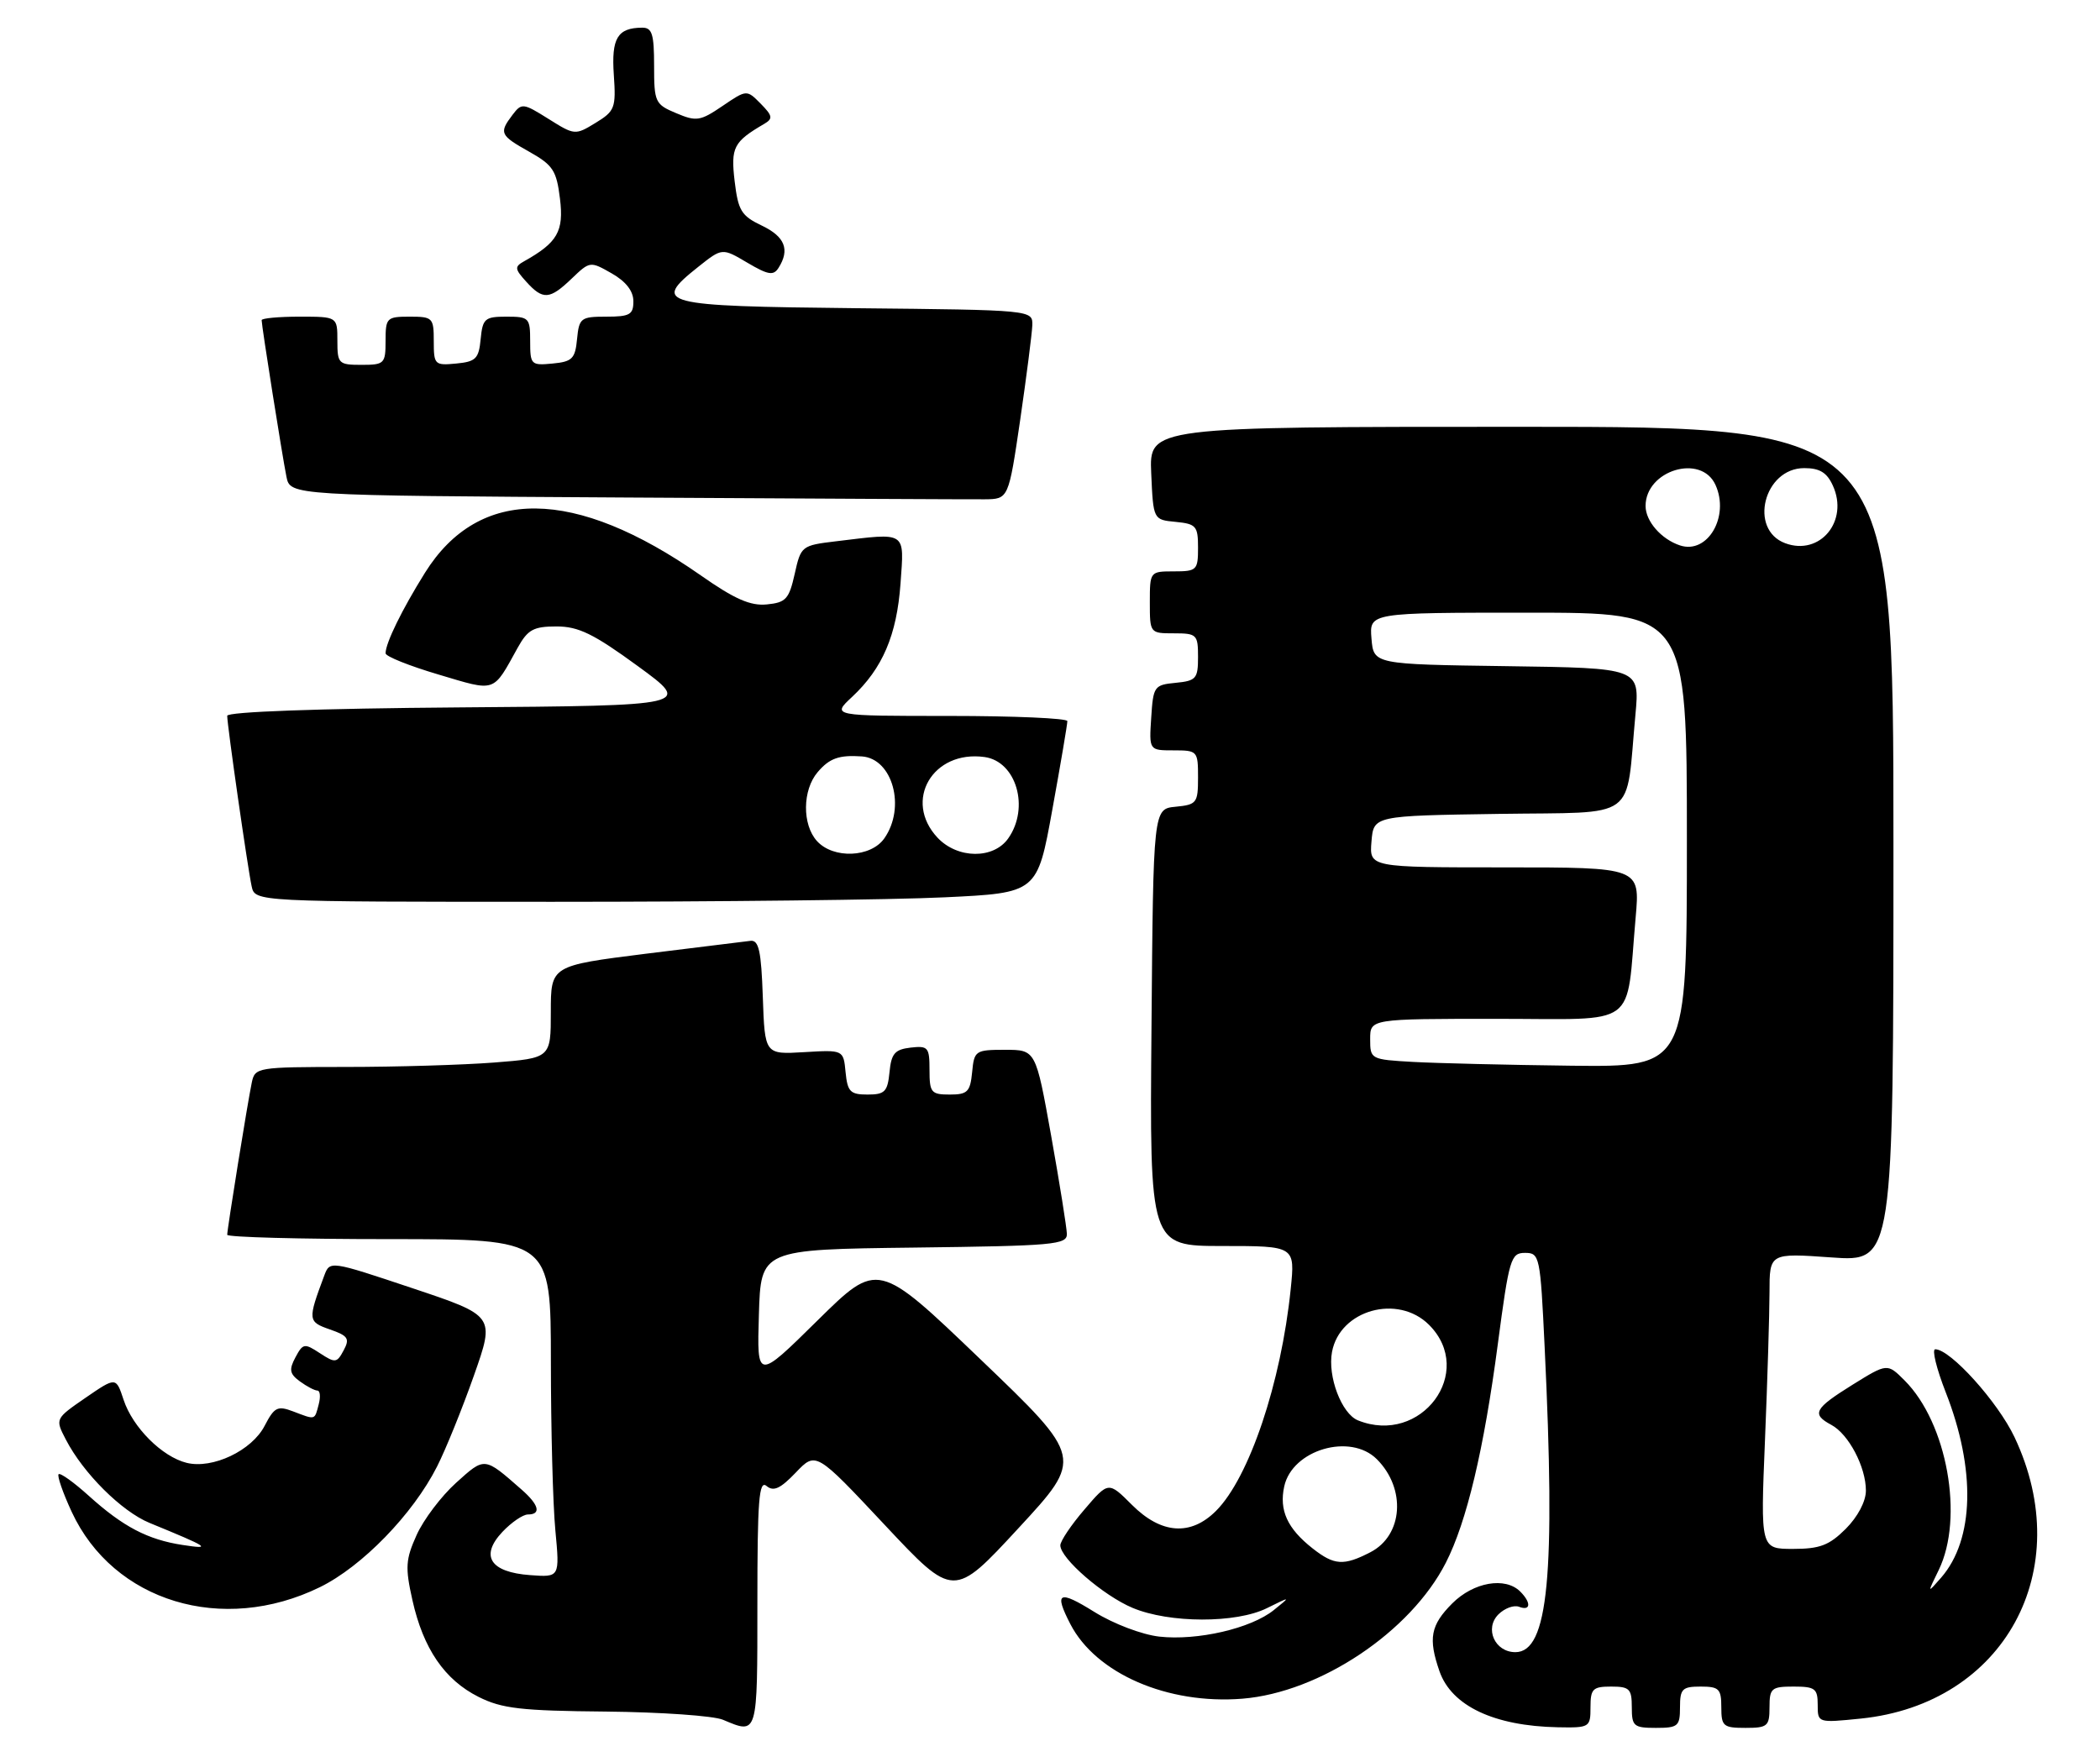 <?xml version="1.0" encoding="UTF-8" standalone="no"?>
<!DOCTYPE svg PUBLIC "-//W3C//DTD SVG 1.1//EN" "http://www.w3.org/Graphics/SVG/1.1/DTD/svg11.dtd" >
<svg xmlns="http://www.w3.org/2000/svg" xmlns:xlink="http://www.w3.org/1999/xlink" version="1.1" viewBox="0 0 305 256">
 <g >
 <path fill="currentColor"
d=" M 110.00 232.88 C 110.00 217.91 110.23 214.95 111.33 215.86 C 112.35 216.71 113.34 216.25 115.58 213.91 C 118.50 210.85 118.50 210.85 128.50 221.52 C 138.50 232.19 138.50 232.19 147.92 221.99 C 157.35 211.79 157.35 211.79 142.42 197.48 C 127.50 183.17 127.50 183.17 118.72 191.83 C 109.93 200.50 109.93 200.50 110.22 191.00 C 110.50 181.50 110.50 181.50 132.75 181.23 C 153.10 180.98 155.00 180.81 154.95 179.23 C 154.92 178.28 153.90 171.88 152.67 165.00 C 150.43 152.50 150.43 152.50 145.97 152.50 C 141.66 152.50 141.49 152.62 141.19 155.75 C 140.91 158.61 140.52 159.00 137.94 159.00 C 135.24 159.00 135.00 158.71 135.00 155.43 C 135.00 152.13 134.80 151.89 132.25 152.18 C 129.96 152.45 129.45 153.04 129.19 155.75 C 128.91 158.59 128.51 159.00 126.00 159.00 C 123.49 159.00 123.09 158.59 122.81 155.75 C 122.50 152.50 122.50 152.50 116.79 152.84 C 111.08 153.18 111.08 153.18 110.79 144.84 C 110.56 138.13 110.21 136.53 109.00 136.67 C 108.17 136.76 101.31 137.61 93.75 138.55 C 80.00 140.28 80.00 140.28 80.00 146.99 C 80.00 153.70 80.00 153.70 71.75 154.35 C 67.21 154.70 57.55 154.99 50.27 154.99 C 37.36 155.00 37.03 155.05 36.57 157.25 C 35.97 160.09 33.00 178.53 33.00 179.37 C 33.00 179.72 43.57 180.00 56.50 180.00 C 80.00 180.00 80.00 180.00 80.01 197.75 C 80.01 207.51 80.30 218.57 80.66 222.31 C 81.30 229.13 81.30 229.13 77.00 228.81 C 71.20 228.39 69.68 226.03 72.96 222.54 C 74.27 221.15 75.95 220.00 76.67 220.00 C 78.64 220.00 78.29 218.60 75.75 216.38 C 70.30 211.60 70.44 211.61 66.24 215.40 C 64.09 217.34 61.51 220.75 60.51 222.98 C 58.91 226.53 58.83 227.67 59.90 232.45 C 61.48 239.51 64.57 244.02 69.51 246.50 C 72.90 248.20 75.67 248.52 88.00 248.63 C 95.97 248.71 103.62 249.24 105.00 249.82 C 110.08 251.96 110.00 252.22 110.00 232.88 Z  M 231.00 248.00 C 231.00 245.33 231.33 245.00 234.00 245.00 C 236.67 245.00 237.00 245.33 237.00 248.00 C 237.00 250.76 237.28 251.00 240.50 251.00 C 243.72 251.00 244.00 250.76 244.00 248.00 C 244.00 245.33 244.33 245.00 247.00 245.00 C 249.67 245.00 250.00 245.33 250.00 248.00 C 250.00 250.76 250.28 251.00 253.50 251.00 C 256.72 251.00 257.00 250.76 257.00 248.00 C 257.00 245.24 257.28 245.00 260.50 245.00 C 263.62 245.00 264.00 245.29 264.00 247.64 C 264.00 250.28 264.00 250.28 270.25 249.65 C 291.09 247.53 301.72 228.08 292.58 208.76 C 290.15 203.63 283.27 196.00 281.07 196.00 C 280.56 196.00 281.25 198.81 282.59 202.24 C 286.99 213.45 286.74 223.63 281.94 229.16 C 279.90 231.50 279.90 231.50 281.58 228.06 C 285.27 220.46 282.80 206.71 276.62 200.53 C 274.11 198.02 274.11 198.02 269.05 201.16 C 263.48 204.63 263.06 205.42 265.99 206.99 C 268.50 208.34 271.00 213.10 271.00 216.53 C 271.00 218.10 269.82 220.33 268.08 222.08 C 265.67 224.48 264.32 225.00 260.42 225.00 C 255.69 225.00 255.69 225.00 256.34 209.25 C 256.70 200.59 256.99 190.92 257.00 187.76 C 257.00 182.02 257.00 182.02 266.00 182.66 C 275.00 183.30 275.00 183.30 275.00 122.65 C 275.00 62.00 275.00 62.00 220.95 62.00 C 166.91 62.00 166.91 62.00 167.20 68.75 C 167.50 75.50 167.50 75.50 170.75 75.81 C 173.73 76.10 174.00 76.42 174.00 79.56 C 174.00 82.82 173.82 83.00 170.50 83.00 C 167.02 83.00 167.00 83.02 167.00 87.50 C 167.00 91.98 167.02 92.00 170.50 92.00 C 173.82 92.00 174.00 92.18 174.00 95.44 C 174.00 98.58 173.73 98.90 170.75 99.19 C 167.63 99.49 167.49 99.70 167.20 104.25 C 166.89 109.00 166.89 109.00 170.45 109.00 C 173.92 109.00 174.00 109.09 174.00 112.94 C 174.00 116.65 173.81 116.89 170.75 117.19 C 167.50 117.50 167.50 117.50 167.24 149.25 C 166.97 181.00 166.97 181.00 177.54 181.00 C 188.10 181.00 188.10 181.00 187.46 187.25 C 186.07 200.87 181.43 214.67 176.61 219.48 C 172.93 223.16 168.65 222.85 164.40 218.60 C 160.99 215.19 160.99 215.19 157.50 219.28 C 155.57 221.52 154.00 223.87 154.00 224.48 C 154.00 226.38 160.27 231.80 164.50 233.57 C 169.84 235.81 179.52 235.83 184.00 233.61 C 187.50 231.88 187.50 231.88 185.00 233.89 C 181.69 236.56 173.90 238.36 168.36 237.74 C 165.85 237.45 161.73 235.89 158.95 234.16 C 153.75 230.92 153.06 231.28 155.46 235.93 C 159.18 243.12 169.59 247.63 180.44 246.76 C 191.70 245.85 204.87 237.05 209.99 227.01 C 213.02 221.08 215.52 210.56 217.54 195.25 C 219.19 182.80 219.43 182.00 221.49 182.00 C 223.62 182.00 223.71 182.45 224.34 195.66 C 225.94 228.85 224.87 240.00 220.09 240.00 C 217.11 240.00 215.57 236.57 217.63 234.51 C 218.53 233.62 219.87 233.12 220.63 233.41 C 222.32 234.06 222.42 232.82 220.80 231.20 C 218.62 229.02 214.02 229.82 210.92 232.92 C 207.77 236.08 207.41 238.00 209.07 242.78 C 210.83 247.81 217.00 250.73 226.25 250.91 C 230.88 251.00 231.00 250.92 231.00 248.00 Z  M 46.46 230.56 C 52.59 227.56 59.97 219.96 63.47 213.05 C 64.74 210.55 67.15 204.59 68.83 199.82 C 71.89 191.14 71.89 191.14 59.90 187.13 C 47.91 183.12 47.91 183.12 47.09 185.31 C 44.68 191.76 44.70 192.00 47.91 193.12 C 50.56 194.04 50.83 194.45 49.91 196.16 C 48.93 198.00 48.69 198.03 46.46 196.57 C 44.22 195.10 44.00 195.13 42.91 197.17 C 41.95 198.97 42.06 199.57 43.56 200.67 C 44.56 201.40 45.70 202.00 46.10 202.00 C 46.49 202.00 46.58 202.90 46.29 204.00 C 45.68 206.33 45.86 206.28 42.58 205.03 C 40.30 204.17 39.85 204.40 38.44 207.11 C 36.58 210.72 30.88 213.43 27.11 212.50 C 23.54 211.62 19.27 207.35 17.95 203.34 C 16.85 200.01 16.85 200.01 12.42 203.05 C 8.00 206.10 8.00 206.10 9.56 209.11 C 12.09 214.01 17.66 219.55 21.71 221.22 C 30.41 224.79 30.85 225.09 26.53 224.43 C 21.46 223.66 17.87 221.78 12.91 217.30 C 10.73 215.33 8.75 213.91 8.51 214.15 C 8.28 214.39 9.13 216.85 10.41 219.61 C 16.46 232.67 32.32 237.48 46.46 230.56 Z  M 137.17 130.35 C 150.65 129.71 150.65 129.71 152.84 117.60 C 154.05 110.95 155.03 105.16 155.02 104.75 C 155.01 104.34 147.30 104.00 137.89 104.00 C 120.79 104.00 120.79 104.00 123.75 101.24 C 128.19 97.09 130.25 92.26 130.79 84.76 C 131.33 77.08 131.79 77.38 121.42 78.63 C 116.42 79.23 116.32 79.31 115.42 83.37 C 114.60 87.03 114.14 87.53 111.38 87.80 C 108.99 88.04 106.70 87.03 101.76 83.57 C 83.43 70.76 69.59 70.63 61.73 83.19 C 58.38 88.55 56.00 93.42 56.00 94.90 C 56.00 95.35 59.45 96.73 63.67 97.98 C 72.13 100.50 71.53 100.70 75.20 94.07 C 76.66 91.45 77.49 91.00 80.83 91.00 C 84.02 91.00 86.21 92.07 92.62 96.75 C 100.50 102.50 100.50 102.50 66.75 102.76 C 46.12 102.92 33.00 103.40 33.00 103.98 C 33.00 105.37 35.97 126.09 36.55 128.75 C 37.04 131.00 37.04 131.00 80.36 131.00 C 104.19 131.00 129.75 130.71 137.17 130.35 Z  M 148.17 61.00 C 149.09 54.67 149.88 48.50 149.93 47.27 C 150.00 45.03 150.00 45.03 124.26 44.77 C 95.81 44.47 94.62 44.16 101.43 38.75 C 104.89 36.00 104.89 36.00 108.54 38.16 C 111.58 39.95 112.34 40.08 113.08 38.90 C 114.75 36.26 114.00 34.37 110.64 32.77 C 107.67 31.35 107.21 30.60 106.70 26.33 C 106.12 21.41 106.53 20.60 111.00 17.99 C 112.29 17.23 112.21 16.82 110.48 15.06 C 108.45 13.01 108.45 13.01 104.93 15.40 C 101.71 17.59 101.14 17.68 98.21 16.44 C 95.15 15.16 95.00 14.85 95.00 9.55 C 95.00 4.93 94.71 4.00 93.25 4.02 C 89.68 4.05 88.78 5.55 89.15 10.88 C 89.48 15.68 89.30 16.14 86.50 17.85 C 83.54 19.66 83.45 19.65 79.66 17.27 C 75.98 14.96 75.76 14.94 74.44 16.68 C 72.45 19.31 72.60 19.65 76.88 22.05 C 80.32 23.99 80.83 24.77 81.33 28.87 C 81.91 33.61 80.97 35.24 76.11 37.96 C 74.71 38.74 74.75 39.07 76.43 40.92 C 78.86 43.61 79.83 43.54 83.04 40.46 C 85.67 37.94 85.72 37.93 88.84 39.71 C 90.90 40.88 91.99 42.28 91.99 43.75 C 92.00 45.70 91.48 46.00 88.06 46.00 C 84.35 46.00 84.11 46.19 83.81 49.25 C 83.54 52.11 83.11 52.54 80.25 52.81 C 77.13 53.11 77.00 52.98 77.00 49.56 C 77.00 46.17 76.84 46.00 73.56 46.00 C 70.42 46.00 70.10 46.27 69.81 49.25 C 69.54 52.11 69.11 52.54 66.25 52.81 C 63.13 53.11 63.00 52.98 63.00 49.56 C 63.00 46.16 62.85 46.00 59.50 46.00 C 56.17 46.00 56.00 46.17 56.00 49.50 C 56.00 52.83 55.83 53.00 52.50 53.00 C 49.17 53.00 49.00 52.83 49.00 49.50 C 49.00 46.00 49.00 46.00 43.50 46.00 C 40.48 46.00 38.00 46.23 38.00 46.51 C 38.00 47.34 41.00 66.27 41.60 69.24 C 42.15 71.98 42.15 71.98 90.83 72.27 C 117.60 72.43 141.07 72.55 142.99 72.53 C 146.48 72.50 146.48 72.50 148.17 61.00 Z  M 190.63 224.92 C 186.97 222.04 185.76 219.39 186.52 215.92 C 187.69 210.59 196.12 208.12 199.97 211.97 C 204.25 216.25 203.78 223.03 199.04 225.48 C 195.15 227.49 193.78 227.40 190.63 224.92 Z  M 197.23 206.33 C 194.85 205.37 192.79 199.94 193.46 196.38 C 194.60 190.28 203.02 187.93 207.55 192.45 C 214.38 199.29 206.40 210.02 197.23 206.33 Z  M 205.25 154.26 C 199.07 153.91 199.00 153.87 199.00 150.95 C 199.00 148.00 199.00 148.00 217.41 148.00 C 238.28 148.00 236.11 149.59 237.56 133.25 C 238.20 126.00 238.20 126.00 218.54 126.00 C 198.88 126.00 198.88 126.00 199.19 122.25 C 199.50 118.50 199.50 118.50 217.67 118.23 C 238.22 117.92 236.06 119.49 237.53 103.77 C 238.15 97.04 238.15 97.04 218.83 96.77 C 199.50 96.50 199.50 96.50 199.19 92.75 C 198.88 89.00 198.88 89.00 221.94 89.00 C 245.00 89.00 245.00 89.00 245.00 122.00 C 245.00 155.00 245.00 155.00 228.25 154.81 C 219.04 154.70 208.69 154.45 205.25 154.26 Z  M 244.00 79.23 C 241.28 78.33 239.00 75.72 239.00 73.50 C 239.00 68.31 247.07 65.86 249.15 70.43 C 251.24 75.02 248.01 80.56 244.00 79.23 Z  M 259.28 78.91 C 253.93 76.92 256.19 68.00 262.04 68.00 C 264.29 68.00 265.34 68.64 266.20 70.54 C 268.55 75.69 264.33 80.79 259.28 78.91 Z  M 118.65 122.17 C 116.49 119.78 116.54 114.76 118.75 112.17 C 120.47 110.14 121.87 109.65 125.18 109.88 C 129.65 110.20 131.59 117.28 128.44 121.78 C 126.48 124.58 121.03 124.80 118.65 122.17 Z  M 136.17 121.69 C 131.14 116.33 135.46 108.92 143.00 109.97 C 147.61 110.61 149.57 117.32 146.44 121.78 C 144.31 124.83 139.08 124.78 136.17 121.69 Z "/>
</g>
</svg>